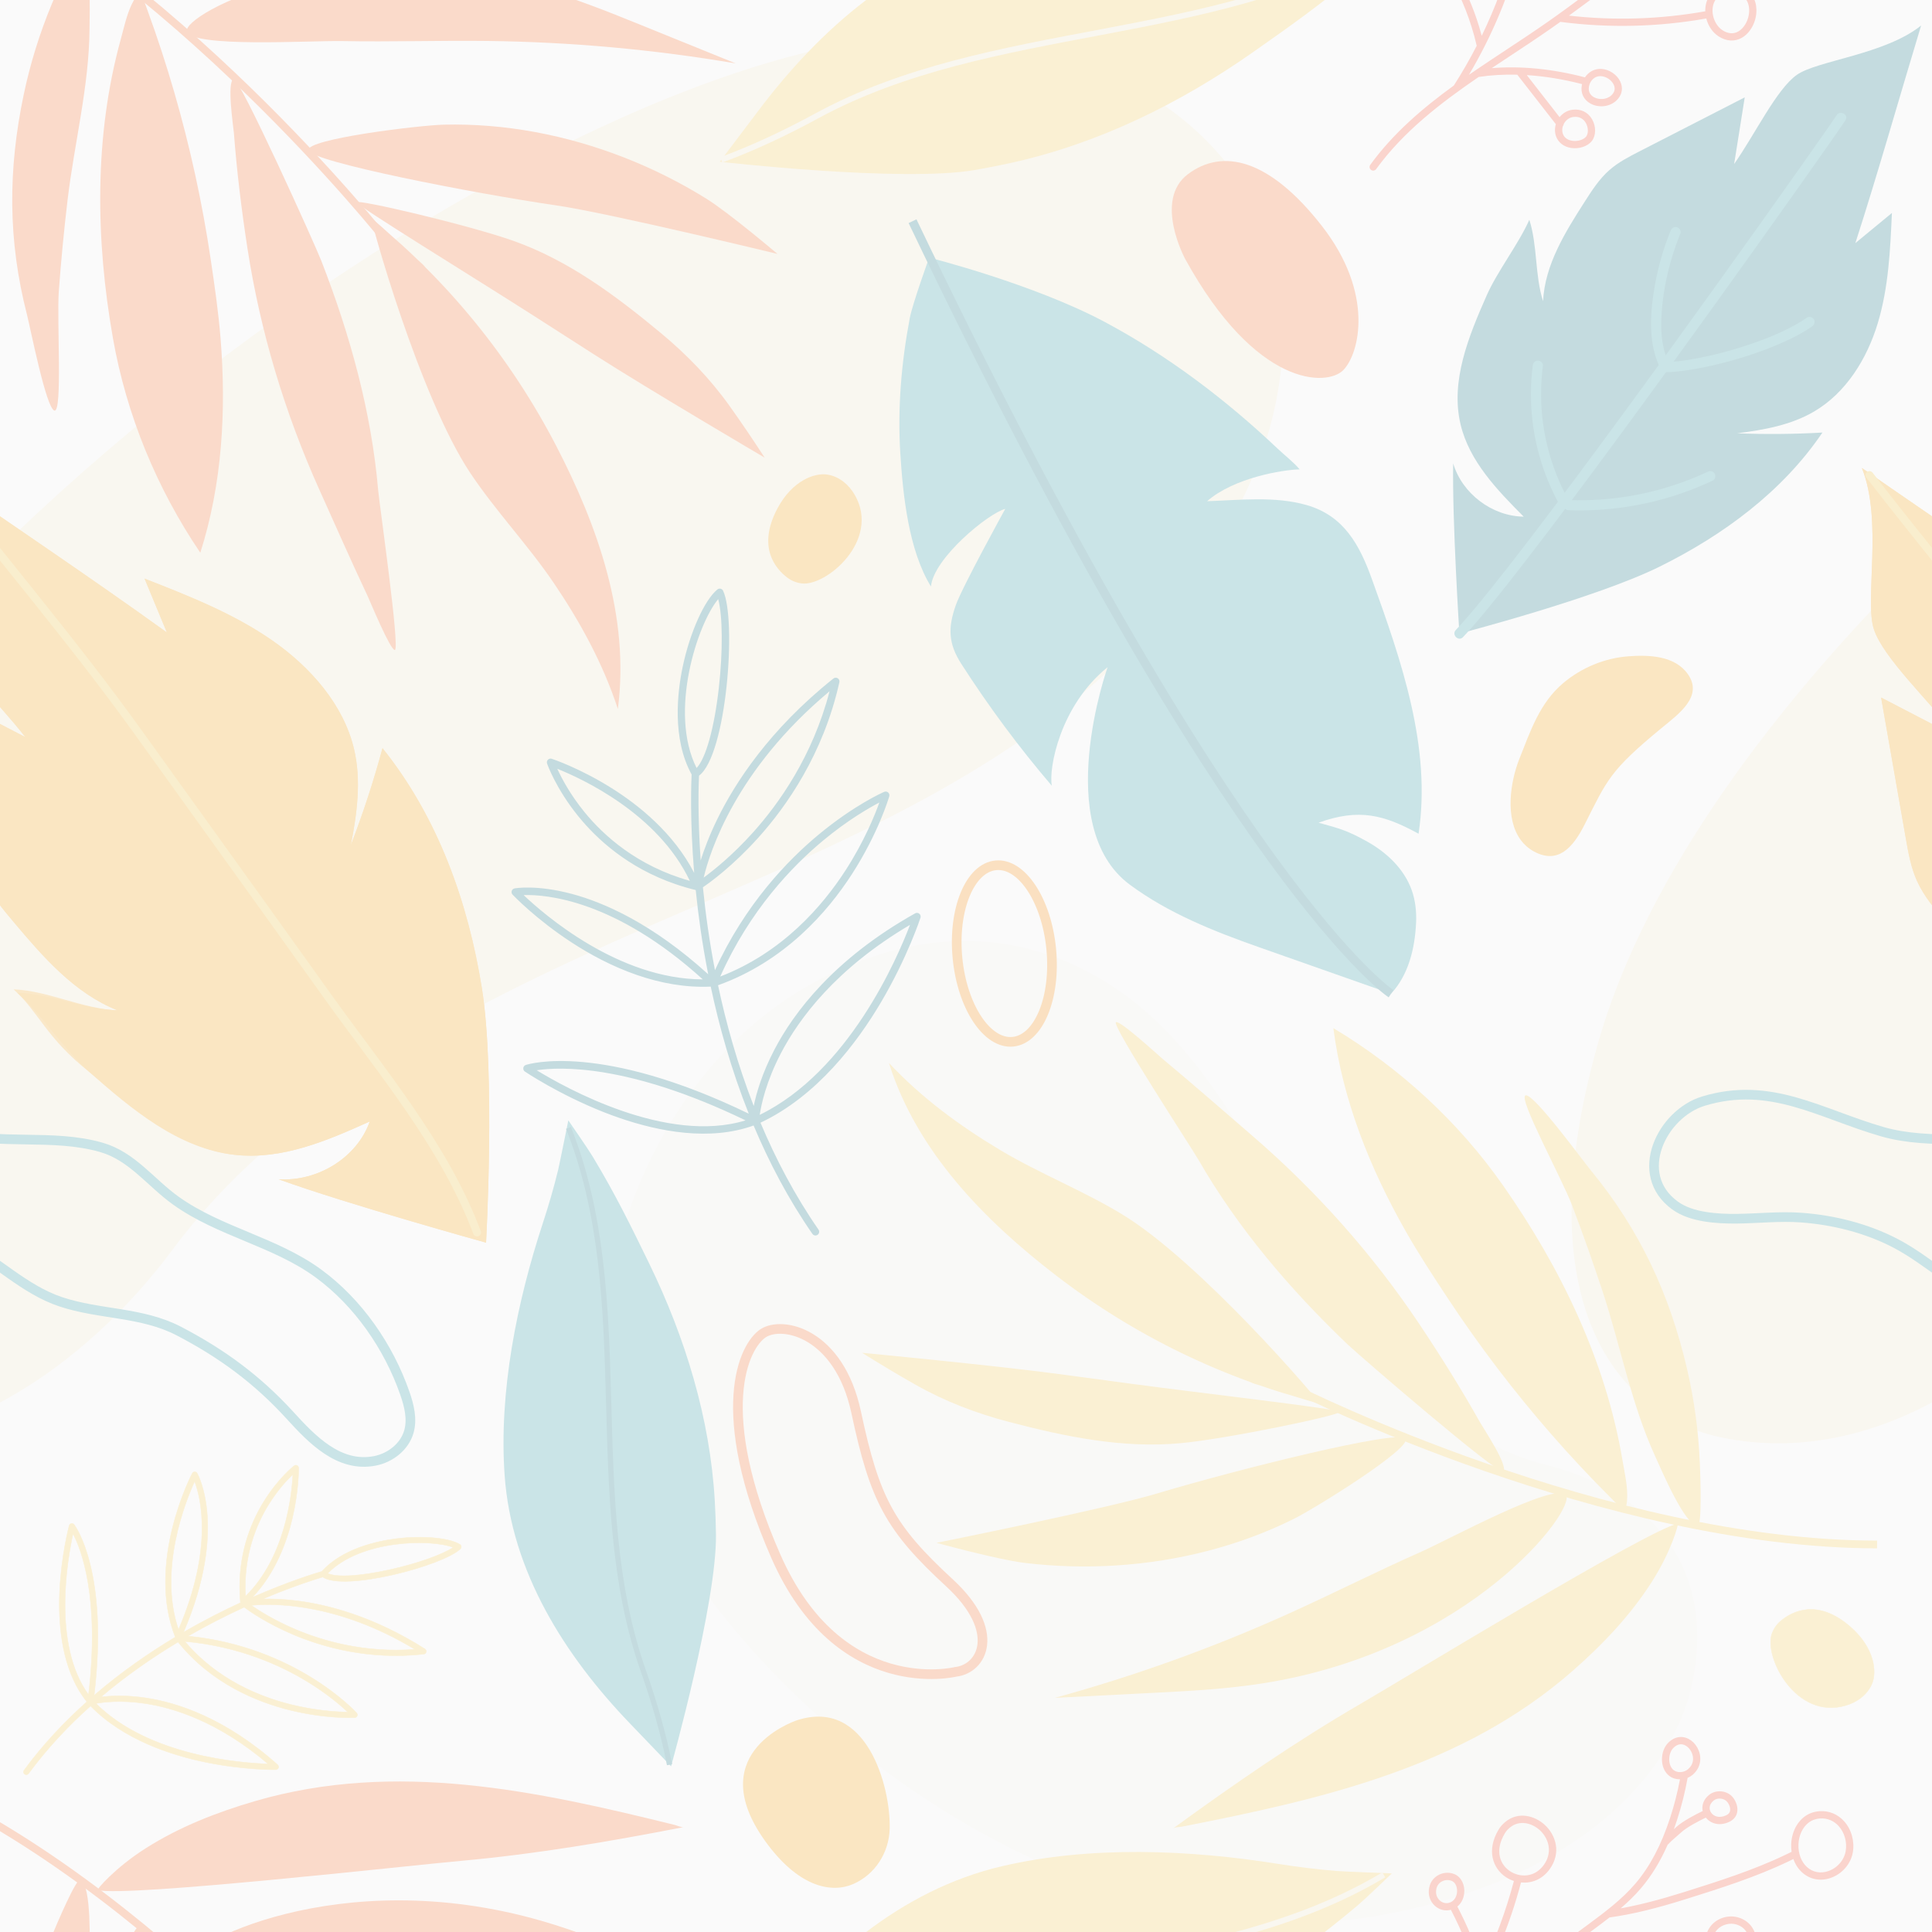 <svg width="5000" height="5000" viewBox="0 0 5000 5000" fill="none" xmlns="http://www.w3.org/2000/svg">
<rect x="0" y="0" width="5000" height="5000" fill="#333333" stroke="none"/>
<g clip-path="url(#clip0_46_437)">
<path d="M5000 0H0V5000H5000V0Z" fill="white"/>
<path d="M-539.98 3721.15C-812.93 3666.81 -1054.93 3376.99 -865.29 2703.19C-522.71 1486 1544.88 40.21 2461.5 92.69C2870.04 116.08 3286.6 349.82 3317.97 795.92C3352.92 1292.94 2974.24 1702.27 2583.94 1954.04C2272.39 2155.01 1923.1 2288.12 1584.45 2439.01C1170.69 2623.38 722.88 2862.49 447.68 3232.62C221.74 3536.51 -145.23 3799.73 -539.98 3721.15Z" fill="#FDF2D6"/>
<path d="M4380.96 4349.1C4337.77 4570.71 4111.49 4853.54 3587.93 4953.84C2642.15 5135.02 1524.3 4120.02 1568.2 3422.25C1587.76 3111.26 1771 2719.15 2118.16 2536.5C2504.94 2333.01 2822.12 2467.26 3016.68 2666.41C3171.99 2825.39 3274.37 3036.57 3390.63 3233.51C3532.67 3474.14 3717.19 3720.42 4004.22 3792.02C4239.88 3850.81 4443.42 4028.6 4380.96 4349.1Z" fill="#FDFAF3"/>
<path d="M3776.91 1639.68C3776.91 1639.68 3758.05 1346.25 3760.82 1199.31C3784.04 1277.51 3861.67 1336.13 3943.24 1337.08C3874.55 1268.03 3802.98 1193.98 3780.16 1099.29C3752.92 986.26 3800.9 870.17 3847.85 763.81C3874.87 702.59 3930.85 630.08 3957.87 568.87C3979.38 635.26 3971.93 712.94 3993.44 779.33C3998.11 685.23 4050.53 601.09 4101.35 521.75C4119.96 492.7 4138.91 463.25 4164.77 440.42C4187.96 419.95 4215.81 405.61 4243.34 391.49C4334.01 344.98 4424.69 298.48 4515.36 251.97C4506.23 309.44 4497.09 366.91 4487.96 424.38C4542.06 347.47 4597.63 230.71 4650.27 193.64C4702.91 156.57 4878.66 141.04 4971.84 65.99C4915.54 251.73 4861.26 444.46 4801.66 629.16C4833.19 603.16 4864.72 577.17 4896.26 551.17C4891.96 647.29 4887.46 744.58 4859.59 836.67C4831.72 928.76 4777.54 1016.6 4694.52 1065.22C4634.71 1100.25 4564.59 1112.66 4495.83 1121.34C4569.33 1124.29 4642.98 1123.65 4716.42 1119.44C4613.31 1271.92 4459.9 1384.95 4294.9 1466.55C4129.93 1548.15 3776.91 1639.68 3776.91 1639.68Z" fill="#288594"/>
<path d="M4753.29 298.05C4742.62 314.18 4731.41 329.96 4720.35 345.82C4698.39 377.29 4676.3 408.66 4654.17 440.01C4623.47 483.49 4592.68 526.9 4561.81 570.27C4524.77 622.31 4487.63 674.28 4450.4 726.19C4409.41 783.33 4368.3 840.39 4327.05 897.34C4284.34 956.32 4241.49 1015.19 4198.44 1073.92C4156.85 1130.66 4115.07 1187.28 4073.02 1243.68C4034.37 1295.52 3995.49 1347.19 3956.18 1398.53C3937.98 1422.3 3923.32 1441.31 3904.92 1464.86C3889.32 1484.82 3873.63 1504.71 3857.76 1524.46C3833.08 1555.19 3808.13 1585.78 3781.77 1615.09C3777.13 1620.25 3772.43 1625.37 3767.64 1630.41C3756.02 1642.64 3774.53 1661.21 3786.18 1648.95C3810.56 1623.29 3833.2 1595.95 3855.59 1568.56C3888.36 1528.48 3920.28 1487.7 3951.93 1446.73C3989.97 1397.49 4027.53 1347.89 4064.85 1298.11C4106.51 1242.55 4147.85 1186.76 4189 1130.82C4232.1 1072.25 4274.98 1013.51 4317.7 954.67C4359.72 896.8 4401.6 838.81 4443.35 780.74C4481.92 727.09 4520.39 673.36 4558.75 619.56C4591.38 573.79 4623.94 527.97 4656.41 482.08C4680.89 447.48 4705.32 412.85 4729.63 378.13C4743.63 358.15 4757.66 338.18 4771.38 318.02C4772.9 315.78 4774.42 313.54 4775.92 311.28C4785.26 297.17 4762.57 284.03 4753.29 298.05Z" fill="#40A8B3"/>
<path d="M4307.5 963.31C4329.55 963.2 4351.57 960.45 4373.33 957.07C4399.71 952.97 4425.86 947.42 4451.76 940.96C4508.11 926.91 4563.7 908.68 4616.7 884.85C4642.02 873.47 4666.93 860.65 4689.66 844.63C4695.44 840.56 4698.15 833.17 4694.36 826.69C4691.02 820.97 4682.24 817.89 4676.42 821.99C4656.76 835.84 4635.46 847.25 4613.73 857.48C4589 869.12 4565.05 878.53 4538.25 887.86C4485.87 906.1 4431.89 920.65 4377.2 930.01C4370.48 931.16 4363.74 932.22 4356.99 933.17C4356.22 933.28 4355.46 933.38 4354.69 933.49C4355.92 933.32 4356.1 933.31 4354.76 933.48C4353.08 933.69 4351.4 933.91 4349.72 934.12C4346.64 934.49 4343.56 934.84 4340.47 935.16C4329.51 936.28 4318.51 937.04 4307.49 937.1C4290.64 937.17 4290.6 963.39 4307.5 963.31Z" fill="#40A8B3"/>
<path d="M4059.6 1320.38C4159.16 1323.89 4259.58 1308.77 4353.65 1275.95C4380.56 1266.56 4406.96 1255.72 4432.76 1243.62C4439.17 1240.61 4440.81 1231.4 4437.46 1225.68C4433.62 1219.11 4425.96 1217.96 4419.52 1220.98C4332.5 1261.81 4237.54 1286.33 4141.64 1292.85C4114.33 1294.71 4086.94 1295.12 4059.59 1294.16C4052.51 1293.91 4046.48 1300.36 4046.48 1307.27C4046.49 1314.58 4052.5 1320.13 4059.6 1320.38Z" fill="#40A8B3"/>
<path d="M4323.6 597.15C4306.05 640.14 4292.83 684.85 4284.31 730.5C4275.92 775.44 4270.25 822.3 4274.18 868.02C4276.44 894.31 4282.15 919.59 4292.51 943.88C4295.29 950.39 4304.88 951.84 4310.45 948.58C4317.19 944.64 4317.94 937.18 4315.15 930.64C4298.61 891.85 4297.47 848.16 4300.53 806.73C4303.78 762.69 4311.85 718.99 4323.89 676.51C4330.86 651.93 4339.23 627.76 4348.89 604.11C4351.57 597.55 4345.98 589.7 4339.73 587.98C4332.22 585.93 4326.29 590.57 4323.6 597.15Z" fill="#40A8B3"/>
<path d="M3966.78 946.39C3954.55 1040.77 3966.13 1138.39 3999.66 1227.44C4009.32 1253.11 4020.71 1278.14 4033.82 1302.23C4041.89 1317.06 4064.53 1303.84 4056.46 1289C4012.54 1208.28 3989.12 1116.92 3988.26 1025.07C3988.01 998.77 3989.63 972.48 3993.01 946.39C3993.92 939.36 3986.33 933.28 3979.9 933.28C3972.05 933.29 3967.7 939.34 3966.78 946.39Z" fill="#40A8B3"/>
<path d="M3561.42 437.66C3631.58 341.13 3727.45 267.04 3826.79 199.17C3858.56 194.34 3892.09 192.41 3926.78 193.29C3926.92 193.51 3927.05 193.73 3927.21 193.94L4026.55 321.38C4023.34 331.8 4023.45 342.79 4027.08 352.87C4032.87 368.96 4046.97 379.89 4065.75 382.84C4086.8 386.15 4109.06 378.69 4119.86 364.7C4130.71 350.65 4130.89 327.12 4120.3 308.73C4109.61 290.17 4090.98 281.18 4069.18 284.07C4056.26 285.79 4044.55 292.65 4036.16 303.2L3951.32 194.35C3997.67 197.26 4045.8 205.06 4094.39 217.68C4094.19 218.55 4093.95 219.4 4093.79 220.3C4090 240.57 4098.46 258.46 4116.42 268.17C4138.1 279.88 4166.29 276.43 4183.45 259.96C4195.86 248.06 4200.25 233.08 4195.82 217.8C4190.46 199.32 4172.44 183.51 4152.01 179.36C4133.71 175.65 4116.47 181.82 4104.7 196.28C4103.65 197.57 4102.7 198.92 4101.78 200.3C4101.5 200.2 4101.24 200.07 4100.95 199.99C4017.57 178.13 3935.32 170.14 3860.55 176.36C3876.68 165.58 3892.84 154.92 3908.93 144.3C3943.64 121.4 3979.53 97.72 4013.99 73.66C4022.04 68.04 4030.08 62.33 4038.11 56.59C4163.93 72.95 4290.94 69.98 4415.83 47.82C4420.78 67.32 4432.29 84.21 4447.84 94.17C4467.98 107.07 4489.29 108.36 4507.85 97.79C4531.06 84.58 4546.57 54.29 4545.56 24.13C4544.69 -1.82 4531.57 -22.81 4509.57 -33.45C4506.75 -34.81 4503.76 -36.02 4500.68 -37.02C4475.99 -45.11 4447.59 -37.69 4430.01 -18.57C4427.3 -15.62 4424.9 -12.4 4422.82 -8.96C4416.21 1.99 4412.91 15.23 4413.26 29.21C4296.63 49.98 4178.12 53.76 4060.5 40.42C4080.39 25.96 4100.12 11.38 4119.46 -2.94C4134.74 -14.26 4150.2 -25.72 4165.41 -37.64C4221.98 -45.39 4285.05 -60.55 4363.61 -85.28C4452.45 -113.25 4544.31 -142.18 4630.04 -183.4C4634.46 -185.52 4637.77 -187.14 4641.24 -188.85C4646.01 -175.33 4653.66 -163.42 4663.83 -154.22C4684.03 -135.93 4710.92 -130.7 4737.6 -139.88C4767.3 -150.09 4789.86 -176.04 4795.08 -205.99C4800.09 -234.73 4791.43 -265.64 4772.49 -286.66C4755.89 -305.08 4733.27 -314.29 4708.78 -312.6C4693.78 -311.57 4680.35 -306.54 4668.86 -297.65C4661.31 -291.81 4654.83 -284.35 4649.64 -275.76C4641.29 -261.92 4636.29 -245.13 4635.6 -227.4C4635.34 -220.6 4635.72 -213.96 4636.65 -207.52C4631.69 -205.06 4627.78 -203.14 4621.9 -200.32C4537.37 -159.69 4446.16 -130.97 4357.96 -103.19C4294.7 -83.27 4241.73 -69.66 4194.21 -61.19C4212.93 -77.27 4230.8 -94.45 4246.95 -113.4C4273.75 -144.87 4296.55 -182.01 4315.91 -225.91C4316.44 -226.29 4316.94 -226.72 4317.4 -227.22C4323.7 -234.13 4331.92 -241.24 4339.87 -248.12C4343.9 -251.61 4347.7 -254.9 4351.31 -258.2C4366.47 -272.06 4399.77 -288.92 4414.58 -296.08C4426.11 -281.59 4448.86 -272.58 4475.35 -285.11C4488.87 -291.44 4493.76 -301.4 4495.48 -308.64C4498.99 -323.41 4492.39 -338.65 4485.04 -347.99C4478.13 -356.77 4467.32 -362.56 4455.38 -363.86C4443.44 -365.16 4431.64 -361.84 4423 -354.75C4418.06 -350.7 4414.31 -346.33 4411.59 -341.81C4405.85 -332.3 4404.69 -322.16 4406.58 -313.06C4391.05 -305.57 4355.79 -287.71 4338.64 -272.04C4336.54 -270.12 4334.29 -268.14 4331.98 -266.12C4334.73 -273.7 4337.42 -281.43 4340.01 -289.37C4351.68 -325.13 4360.93 -362.01 4367.56 -399.07C4372.41 -401.07 4376.99 -403.79 4381.04 -407.29C4399.17 -422.91 4405.06 -446.61 4396.41 -469.14C4388.08 -490.83 4369.13 -505.11 4349.26 -504.67C4337.47 -504.41 4326.19 -498.97 4316.61 -488.95C4314.17 -486.4 4311.99 -483.5 4310.08 -480.34C4303.55 -469.51 4300.27 -455.59 4301.31 -441.84C4302.52 -425.85 4309.2 -412.4 4320.11 -403.98C4327.87 -397.99 4337.72 -395.1 4347.78 -395.13C4341.41 -361.36 4332.82 -327.81 4322.18 -295.2C4299.19 -224.78 4269.91 -169.29 4232.65 -125.56C4197.08 -83.8 4151.93 -50.36 4108.24 -18.01C4074.04 7.32 4038.67 33.52 4003.23 58.25C3968.97 82.16 3933.18 105.78 3898.57 128.61C3871.8 146.27 3844.84 164.07 3818.11 182.3C3818 182.37 3817.9 182.44 3817.8 182.51C3812.38 186.21 3806.97 189.92 3801.58 193.65C3861.22 93.11 3906.47 -14.93 3936.35 -128.19C3962.42 -125.66 3990.49 -135.04 4010.12 -162.01C4041.29 -204.83 4026.52 -250.64 3998.04 -277.03C3972.33 -300.86 3929.1 -313.26 3894.95 -284.19C3888.05 -278.31 3883.02 -272.62 3879.14 -266.27C3878.98 -266.01 3878.82 -265.75 3878.67 -265.49C3845.67 -210.82 3864.07 -164.16 3897.08 -142.1C3903.42 -137.86 3910.48 -134.47 3917.96 -132.04C3897.42 -54.4 3869.56 20.76 3834.67 92.65C3818.85 32.81 3797.79 -14.99 3771.64 -65.94C3781.02 -73.51 3787.32 -84.91 3789.16 -98.77C3792.11 -120.88 3782.23 -141.63 3765.16 -149.24C3752.77 -154.76 3738.38 -154.65 3725.68 -148.92C3716.74 -144.89 3709.55 -138.55 3704.75 -130.59C3702.89 -127.51 3701.38 -124.18 3700.27 -120.65C3694.7 -102.92 3698 -85.2 3709.32 -72.03C3719.73 -59.93 3734.92 -54.1 3749.94 -56.44C3751.63 -56.7 3753.26 -57.08 3754.87 -57.5C3783.48 -1.76 3805.87 50.03 3821.75 118.48C3803.67 153.62 3783.9 187.95 3762.46 221.36C3681.38 280.17 3605.21 345.4 3546.22 426.58C3546.06 426.8 3545.91 427.03 3545.77 427.26C3543.28 431.39 3544.32 436.8 3548.29 439.69C3552.51 442.78 3558.38 441.85 3561.42 437.66ZM4071.66 302.68C4090.66 300.16 4100.11 311.26 4104.05 318.1C4110.36 329.06 4111.13 343.32 4106.1 351.66C4105.77 352.21 4105.41 352.74 4105.02 353.24C4098.43 361.78 4082.8 366.54 4068.67 364.32C4061.73 363.23 4049.39 359.46 4044.74 346.53C4042.46 340.2 4042.5 333.23 4044.64 326.53C4046.03 324.96 4046.8 323.01 4046.94 321C4047.33 320.24 4047.71 319.47 4048.16 318.73C4053.6 309.79 4062.16 303.94 4071.66 302.68ZM4148.28 197.76C4161.95 200.53 4174.36 211.16 4177.81 223.04C4180.27 231.53 4177.8 239.4 4170.47 246.44C4157.64 258.75 4137.64 258.33 4125.34 251.68C4119.13 248.32 4109.16 240.23 4112.24 223.77C4113.37 217.75 4115.73 212.5 4119.27 208.14C4128.64 196.59 4140.22 196.12 4148.28 197.76ZM4443.83 -5.85C4456.32 -19.44 4477.3 -24.92 4494.85 -19.17C4497.13 -18.42 4499.34 -17.54 4501.41 -16.53C4522.66 -6.26 4526.45 13.76 4526.82 24.78C4527.27 38.22 4523.44 51.92 4516.79 62.94C4512 70.87 4505.75 77.42 4498.58 81.5C4486.2 88.55 4472.16 87.47 4457.97 78.38C4444.58 69.81 4434.82 53.29 4432.48 35.27C4430.41 19.25 4434.54 4.26 4443.83 -5.85ZM4654.36 -226.63C4655.26 -249.9 4664.98 -270.89 4680.35 -282.77C4688.84 -289.34 4698.85 -293.07 4710.08 -293.84C4728.69 -295.12 4745.91 -288.09 4758.56 -274.05C4773.73 -257.22 4780.65 -232.35 4776.61 -209.16C4775.26 -201.42 4772.41 -194.02 4768.35 -187.29C4760.18 -173.75 4747.1 -162.93 4731.51 -157.57C4711.49 -150.68 4691.41 -154.51 4676.43 -168.08C4661.71 -181.42 4653.46 -203.31 4654.36 -226.63ZM4434.94 -340.22C4439.71 -344.13 4446.43 -345.94 4453.39 -345.18C4460.35 -344.42 4466.52 -341.21 4470.33 -336.36C4476.16 -328.95 4478.88 -319.76 4477.26 -312.95C4476.91 -311.48 4476.36 -310.13 4475.61 -308.88C4473.92 -306.09 4471.21 -303.84 4467.41 -302.06C4467.4 -302.05 4467.38 -302.05 4467.37 -302.04C4448.94 -293.32 4434.25 -299.59 4427.87 -309.66C4422.89 -317.54 4422.12 -329.7 4434.94 -340.22ZM4331.61 -418.8C4324.97 -423.93 4320.86 -432.6 4320.06 -443.22C4319.12 -455.66 4323.11 -468.51 4330.22 -475.96C4336.36 -482.39 4342.92 -485.73 4349.71 -485.88C4361.5 -486.14 4373.52 -476.48 4378.93 -462.38C4381.16 -456.57 4384.56 -443.55 4376.9 -430.86C4374.98 -427.67 4372.35 -424.5 4368.84 -421.47C4358.24 -412.34 4341.54 -411.14 4331.61 -418.8ZM3907.52 -157.64C3883.8 -173.49 3866.32 -208.64 3894.74 -255.73C3894.88 -255.96 3895.02 -256.19 3895.16 -256.43C3897.98 -261.04 3901.78 -265.31 3907.13 -269.86C3932.56 -291.51 3965.49 -281.6 3985.31 -263.23C4006.42 -243.66 4018.01 -210.59 3998.8 -178.78C3997.64 -176.85 3996.36 -174.93 3994.97 -173.02C3971.25 -140.41 3933.02 -140.6 3907.52 -157.64ZM3723.57 -84.21C3716.57 -92.35 3714.61 -103.56 3718.19 -114.97C3720.53 -122.43 3725.94 -128.4 3733.41 -131.76C3741.24 -135.29 3750.04 -135.39 3757.55 -132.05C3768.68 -127.09 3772.11 -112.58 3770.6 -101.19C3769.88 -95.78 3766.05 -77.88 3747.09 -74.93C3738.63 -73.61 3729.62 -77.17 3723.57 -84.21Z" fill="#FE674C"/>
<path d="M3561.42 5437.66C3631.58 5341.13 3727.45 5267.04 3826.79 5199.17C3858.56 5194.34 3892.09 5192.41 3926.78 5193.29C3926.92 5193.51 3927.05 5193.73 3927.21 5193.94L4026.55 5321.38C4023.34 5331.8 4023.45 5342.79 4027.08 5352.87C4032.87 5368.96 4046.97 5379.89 4065.75 5382.84C4086.8 5386.15 4109.06 5378.69 4119.86 5364.7C4130.71 5350.65 4130.89 5327.12 4120.3 5308.73C4109.61 5290.17 4090.98 5281.18 4069.18 5284.07C4056.26 5285.79 4044.55 5292.65 4036.16 5303.2L3951.32 5194.35C3997.67 5197.26 4045.8 5205.06 4094.39 5217.68C4094.19 5218.55 4093.95 5219.4 4093.79 5220.3C4090 5240.57 4098.46 5258.46 4116.42 5268.17C4138.1 5279.88 4166.29 5276.43 4183.45 5259.96C4195.86 5248.06 4200.25 5233.08 4195.82 5217.8C4190.46 5199.32 4172.44 5183.51 4152.01 5179.36C4133.71 5175.65 4116.47 5181.82 4104.7 5196.28C4103.65 5197.57 4102.7 5198.92 4101.78 5200.3C4101.5 5200.2 4101.24 5200.07 4100.95 5199.99C4017.57 5178.13 3935.32 5170.14 3860.55 5176.36C3876.68 5165.58 3892.84 5154.92 3908.93 5144.3C3943.64 5121.4 3979.53 5097.72 4013.99 5073.66C4022.04 5068.04 4030.08 5062.33 4038.11 5056.59C4163.93 5072.95 4290.94 5069.98 4415.83 5047.82C4420.78 5067.32 4432.29 5084.21 4447.84 5094.17C4467.98 5107.07 4489.29 5108.36 4507.85 5097.79C4531.06 5084.58 4546.57 5054.29 4545.56 5024.13C4544.69 4998.18 4531.57 4977.19 4509.57 4966.55C4506.75 4965.19 4503.76 4963.98 4500.68 4962.98C4475.99 4954.89 4447.59 4962.31 4430.01 4981.43C4427.3 4984.38 4424.9 4987.6 4422.82 4991.04C4416.21 5001.99 4412.91 5015.23 4413.26 5029.21C4296.63 5049.98 4178.12 5053.76 4060.5 5040.42C4080.39 5025.96 4100.12 5011.38 4119.46 4997.06C4134.74 4985.74 4150.2 4974.28 4165.41 4962.36C4221.98 4954.61 4285.05 4939.45 4363.61 4914.72C4452.45 4886.75 4544.31 4857.82 4630.04 4816.6C4634.46 4814.48 4637.77 4812.86 4641.24 4811.15C4646.01 4824.67 4653.66 4836.58 4663.83 4845.78C4684.03 4864.07 4710.92 4869.3 4737.6 4860.12C4767.3 4849.91 4789.86 4823.96 4795.08 4794.01C4800.09 4765.27 4791.43 4734.36 4772.49 4713.34C4755.89 4694.92 4733.27 4685.71 4708.78 4687.4C4693.78 4688.43 4680.35 4693.46 4668.86 4702.35C4661.31 4708.19 4654.83 4715.65 4649.64 4724.24C4641.29 4738.08 4636.29 4754.87 4635.6 4772.6C4635.34 4779.4 4635.72 4786.04 4636.65 4792.48C4631.69 4794.94 4627.78 4796.86 4621.9 4799.68C4537.37 4840.31 4446.16 4869.03 4357.96 4896.81C4294.7 4916.73 4241.73 4930.34 4194.21 4938.81C4212.93 4922.73 4230.8 4905.55 4246.95 4886.6C4273.75 4855.13 4296.55 4817.99 4315.91 4774.09C4316.44 4773.71 4316.94 4773.28 4317.4 4772.78C4323.7 4765.87 4331.92 4758.76 4339.87 4751.88C4343.9 4748.39 4347.7 4745.1 4351.31 4741.8C4366.47 4727.94 4399.77 4711.08 4414.58 4703.92C4426.11 4718.41 4448.86 4727.42 4475.35 4714.89C4488.87 4708.56 4493.76 4698.6 4495.48 4691.36C4498.99 4676.59 4492.39 4661.35 4485.04 4652.01C4478.13 4643.23 4467.32 4637.44 4455.38 4636.14C4443.44 4634.84 4431.64 4638.16 4423 4645.25C4418.06 4649.3 4414.31 4653.67 4411.59 4658.19C4405.85 4667.7 4404.69 4677.84 4406.58 4686.94C4391.05 4694.43 4355.79 4712.29 4338.64 4727.96C4336.54 4729.88 4334.29 4731.86 4331.98 4733.88C4334.73 4726.3 4337.42 4718.57 4340.01 4710.63C4351.68 4674.87 4360.93 4637.99 4367.56 4600.93C4372.41 4598.93 4376.99 4596.21 4381.04 4592.71C4399.17 4577.09 4405.06 4553.39 4396.41 4530.86C4388.08 4509.17 4369.13 4494.89 4349.26 4495.33C4337.47 4495.59 4326.19 4501.03 4316.61 4511.05C4314.17 4513.6 4311.99 4516.5 4310.08 4519.66C4303.55 4530.49 4300.27 4544.41 4301.31 4558.16C4302.52 4574.15 4309.2 4587.6 4320.11 4596.02C4327.87 4602.01 4337.72 4604.9 4347.78 4604.87C4341.41 4638.64 4332.82 4672.19 4322.18 4704.8C4299.19 4775.22 4269.91 4830.71 4232.65 4874.44C4197.08 4916.2 4151.93 4949.64 4108.24 4981.99C4074.04 5007.32 4038.67 5033.52 4003.23 5058.25C3968.97 5082.16 3933.18 5105.78 3898.57 5128.61C3871.8 5146.27 3844.84 5164.07 3818.11 5182.3C3818 5182.37 3817.9 5182.44 3817.8 5182.51C3812.38 5186.21 3806.97 5189.92 3801.58 5193.65C3861.22 5093.11 3906.47 4985.07 3936.35 4871.81C3962.42 4874.34 3990.49 4864.96 4010.12 4837.99C4041.29 4795.17 4026.52 4749.36 3998.04 4722.97C3972.33 4699.14 3929.1 4686.74 3894.95 4715.81C3888.05 4721.69 3883.02 4727.38 3879.14 4733.73C3878.98 4733.99 3878.82 4734.25 3878.67 4734.51C3845.67 4789.18 3864.07 4835.84 3897.08 4857.9C3903.42 4862.14 3910.48 4865.53 3917.96 4867.96C3897.42 4945.61 3869.56 5020.76 3834.67 5092.65C3818.85 5032.81 3797.79 4985.01 3771.64 4934.06C3781.02 4926.49 3787.32 4915.09 3789.16 4901.23C3792.11 4879.12 3782.23 4858.37 3765.16 4850.76C3752.77 4845.24 3738.38 4845.35 3725.68 4851.08C3716.74 4855.11 3709.55 4861.45 3704.75 4869.41C3702.89 4872.49 3701.38 4875.82 3700.27 4879.35C3694.7 4897.08 3698 4914.8 3709.32 4927.97C3719.73 4940.07 3734.92 4945.9 3749.94 4943.56C3751.63 4943.3 3753.26 4942.92 3754.87 4942.5C3783.48 4998.24 3805.87 5050.03 3821.75 5118.48C3803.67 5153.62 3783.9 5187.95 3762.46 5221.36C3681.38 5280.17 3605.21 5345.4 3546.22 5426.58C3546.06 5426.8 3545.91 5427.03 3545.77 5427.26C3543.28 5431.39 3544.32 5436.8 3548.29 5439.69C3552.51 5442.78 3558.38 5441.85 3561.42 5437.66ZM4071.66 5302.68C4090.66 5300.16 4100.11 5311.26 4104.05 5318.1C4110.36 5329.06 4111.13 5343.32 4106.1 5351.66C4105.77 5352.21 4105.41 5352.74 4105.02 5353.24C4098.43 5361.78 4082.8 5366.54 4068.67 5364.32C4061.73 5363.23 4049.39 5359.46 4044.74 5346.53C4042.46 5340.2 4042.5 5333.23 4044.64 5326.53C4046.03 5324.96 4046.8 5323.01 4046.94 5321C4047.33 5320.24 4047.71 5319.47 4048.16 5318.73C4053.6 5309.79 4062.16 5303.94 4071.66 5302.68ZM4148.28 5197.76C4161.95 5200.53 4174.36 5211.17 4177.81 5223.04C4180.27 5231.53 4177.8 5239.4 4170.47 5246.44C4157.64 5258.75 4137.64 5258.33 4125.34 5251.68C4119.13 5248.32 4109.16 5240.23 4112.24 5223.77C4113.37 5217.75 4115.73 5212.5 4119.27 5208.14C4128.64 5196.59 4140.22 5196.12 4148.28 5197.76ZM4443.83 4994.15C4456.32 4980.56 4477.3 4975.08 4494.85 4980.83C4497.13 4981.58 4499.34 4982.46 4501.41 4983.47C4522.66 4993.74 4526.45 5013.76 4526.82 5024.78C4527.27 5038.22 4523.44 5051.92 4516.79 5062.94C4512 5070.87 4505.75 5077.42 4498.58 5081.5C4486.2 5088.55 4472.16 5087.47 4457.97 5078.38C4444.58 5069.81 4434.82 5053.29 4432.48 5035.27C4430.41 5019.25 4434.54 5004.26 4443.83 4994.15ZM4654.36 4773.37C4655.26 4750.1 4664.98 4729.11 4680.35 4717.23C4688.84 4710.66 4698.85 4706.94 4710.08 4706.16C4728.69 4704.88 4745.91 4711.91 4758.56 4725.95C4773.73 4742.78 4780.65 4767.65 4776.61 4790.84C4775.26 4798.58 4772.41 4805.98 4768.35 4812.71C4760.18 4826.25 4747.1 4837.07 4731.51 4842.43C4711.49 4849.32 4691.41 4845.49 4676.43 4831.92C4661.71 4818.58 4653.46 4796.69 4654.36 4773.37ZM4434.94 4659.78C4439.71 4655.87 4446.43 4654.06 4453.39 4654.82C4460.35 4655.58 4466.52 4658.79 4470.33 4663.64C4476.16 4671.05 4478.88 4680.24 4477.26 4687.05C4476.91 4688.52 4476.36 4689.87 4475.61 4691.12C4473.92 4693.91 4471.21 4696.16 4467.41 4697.94C4467.4 4697.95 4467.38 4697.95 4467.37 4697.96C4448.94 4706.68 4434.25 4700.41 4427.87 4690.33C4422.89 4682.46 4422.12 4670.3 4434.94 4659.78ZM4331.61 4581.2C4324.97 4576.07 4320.86 4567.4 4320.06 4556.78C4319.12 4544.34 4323.11 4531.49 4330.22 4524.04C4336.36 4517.61 4342.92 4514.27 4349.71 4514.12C4361.5 4513.86 4373.52 4523.52 4378.93 4537.62C4381.16 4543.43 4384.56 4556.45 4376.9 4569.14C4374.98 4572.33 4372.35 4575.5 4368.84 4578.53C4358.24 4587.66 4341.54 4588.86 4331.61 4581.2ZM3907.52 4842.36C3883.8 4826.51 3866.32 4791.36 3894.74 4744.27C3894.88 4744.04 3895.02 4743.81 3895.16 4743.57C3897.98 4738.96 3901.78 4734.69 3907.13 4730.14C3932.56 4708.49 3965.49 4718.4 3985.31 4736.77C4006.42 4756.34 4018.01 4789.41 3998.8 4821.22C3997.64 4823.15 3996.36 4825.07 3994.97 4826.98C3971.25 4859.59 3933.02 4859.4 3907.52 4842.36ZM3723.57 4915.79C3716.57 4907.65 3714.61 4896.44 3718.19 4885.03C3720.53 4877.57 3725.94 4871.6 3733.41 4868.24C3741.24 4864.71 3750.04 4864.61 3757.55 4867.95C3768.68 4872.91 3772.11 4887.42 3770.6 4898.81C3769.88 4904.22 3766.05 4922.12 3747.09 4925.07C3738.63 4926.39 3729.62 4922.83 3723.57 4915.79Z" fill="#FE674C"/>
<path d="M3935.93 2174.24C3894.14 2118.11 3908.56 2023.09 3932.11 1963.95C3960.62 1892.36 3984.66 1819.29 4045.36 1768.03C4092.7 1728.06 4152.77 1703.02 4214.64 1698.48C4267.68 1694.59 4334.46 1696.7 4368.19 1744.73C4408.69 1802.4 4344.39 1847.68 4299.21 1884.91C4165.68 1994.98 4159.43 2018.1 4100.7 2134.45C4070.8 2193.69 4031.91 2237.51 3969.73 2203.55C3955.75 2195.91 3944.62 2185.91 3935.93 2174.24Z" fill="#FFAE1F"/>
<path d="M2118.36 3182.38C2056.77 3093.4 2007.54 2999.3 1968.15 2905.55C2114.36 2836.63 2218.35 2698.44 2280.26 2593.46C2348.56 2477.65 2381.86 2376.12 2382.19 2375.1C2383.41 2371.33 2382.2 2367.2 2379.14 2364.68C2376.07 2362.17 2371.78 2361.79 2368.33 2363.73C2157.49 2482.01 2053.7 2621.26 2003.76 2717.24C1971.97 2778.33 1957.36 2829.55 1950.65 2862.24C1908.36 2753.62 1878.84 2646.64 1858.28 2549.83C2030.91 2487.83 2141.66 2359.99 2204.45 2262.79C2273.51 2155.86 2300.29 2064.62 2301.4 2060.79C2302.43 2057.21 2301.31 2053.36 2298.52 2050.9C2295.73 2048.44 2291.76 2047.81 2288.34 2049.28C2285.27 2050.6 2212.12 2082.58 2119.44 2159.24C2038.62 2226.09 1928.38 2340.28 1850.34 2510.75C1842.95 2472.63 1836.93 2436.36 1832.06 2402.56C1826.7 2365.37 1822.48 2329.77 1819.16 2296.2C1838.9 2282.8 1896.87 2240.76 1962.24 2168.18C2035.13 2087.24 2130.75 1951.69 2172.3 1765.55C2173.19 1761.57 2171.47 1757.45 2168.01 1755.29C2164.56 1753.13 2160.1 1753.38 2156.91 1755.93C1990.65 1888.62 1901.84 2026.82 1856.61 2119.38C1835.93 2161.7 1822.27 2198.29 1813.32 2226.74C1805.14 2109.4 1808.08 2027.46 1809.03 2007.46C1880.63 1954.2 1906.82 1603.92 1871.36 1528.87C1870.1 1526.2 1867.67 1524.24 1864.79 1523.6C1861.9 1522.94 1858.88 1523.65 1856.58 1525.52C1823.22 1552.67 1785.46 1636.83 1766.8 1725.65C1753.29 1789.93 1738.53 1911.08 1789.91 2004.31C1789.02 2021.67 1784.95 2119.25 1796.47 2258.96C1743.22 2155.8 1652.79 2083.55 1583.18 2039.84C1500.66 1988.01 1430.85 1964.67 1427.93 1963.71C1424.46 1962.56 1420.63 1963.49 1418.06 1966.09C1415.49 1968.69 1414.62 1972.53 1415.81 1975.99C1416.71 1978.61 1438.6 2040.94 1496.93 2112.83C1544.38 2171.3 1624.84 2245.77 1748.1 2288.14C1764.58 2293.8 1781.83 2298.89 1799.86 2303.29C1800.08 2303.34 1800.3 2303.32 1800.52 2303.36C1803.76 2335.51 1807.83 2369.46 1812.93 2404.83C1818.16 2441.11 1824.71 2480.24 1832.82 2521.41C1687.23 2389.06 1561.69 2335.34 1480.87 2313.65C1389.09 2289.02 1334.03 2298.75 1331.73 2299.18C1328.26 2299.82 1325.43 2302.31 1324.34 2305.66C1323.25 2309.01 1324.07 2312.69 1326.5 2315.25C1328.94 2317.83 1387.36 2379.22 1480.4 2439.74C1525.6 2469.14 1583.63 2501.04 1649.34 2523.63C1707.81 2543.72 1772.38 2556.39 1839.35 2553.37C1860.92 2655.04 1892.24 2767.85 1937.75 2882.14C1553.79 2696.57 1368.66 2753.53 1360.84 2756.09C1357.35 2757.23 1354.81 2760.26 1354.3 2763.9C1353.79 2767.54 1355.39 2771.15 1358.43 2773.21C1359.3 2773.8 1446.43 2832.45 1562.79 2878.34C1575.74 2883.45 1589.37 2888.52 1603.58 2893.4C1705.67 2928.48 1836.92 2953.77 1950.29 2912.79C1990.17 3007.75 2040.05 3103.11 2102.5 3193.33C2103.71 3195.08 2105.4 3196.31 2107.28 3196.95C2110.08 3197.91 2113.28 3197.58 2115.89 3195.76C2120.29 3192.74 2121.38 3186.75 2118.36 3182.38ZM2020.84 2726.13C2067.75 2635.96 2163.56 2506.56 2355.07 2393.57C2322.18 2480.07 2196.67 2772.51 1966.18 2885.21C1970.26 2857.94 1982.87 2799.09 2020.84 2726.13ZM2131.15 2174.55C2193.52 2122.88 2247.75 2091.52 2275.75 2076.89C2263.84 2110.08 2236.39 2177.88 2188.29 2252.34C2128.62 2344.73 2024.65 2465.51 1863.99 2527.24C1940.57 2355.64 2050.75 2241.15 2131.15 2174.55ZM2146.86 1789C2103.41 1956.62 2015.93 2079.71 1948.41 2154.79C1895.65 2213.45 1846.95 2252.3 1821.13 2271.19C1837.45 2202.66 1905.02 1991.09 2146.86 1789ZM1858.7 1550.58C1870.19 1593.2 1871.1 1684.88 1860.28 1780.68C1848.55 1884.47 1826.55 1962.72 1802.78 1987.57C1729.74 1842.65 1805.69 1613.47 1858.7 1550.58ZM1512.39 2101.33C1475.29 2055.74 1453.18 2013.46 1442.33 1989.68C1506.19 2015.21 1702.55 2105.61 1785.22 2279.57C1648.94 2241.29 1561.99 2162.27 1512.39 2101.33ZM1355.16 2316.48C1413.01 2314.6 1591.5 2328.44 1818.77 2534.62C1600.83 2534.28 1408.54 2367.23 1355.16 2316.48ZM1389.01 2769.81C1448.19 2760.8 1626.29 2753.04 1929.48 2899.52C1725.61 2962.17 1462.45 2814.81 1389.01 2769.81Z" fill="#288594"/>
<path d="M73.949 4589.96C122.239 4524.25 177.209 4466.09 234.349 4415.03C319.319 4502.3 443.299 4542.49 533.279 4560.85C632.549 4581.11 713.059 4579.93 713.869 4579.91C716.859 4579.86 719.499 4577.98 720.539 4575.18C721.579 4572.38 720.789 4569.23 718.569 4567.24C582.569 4446.03 457.899 4406.24 377.259 4394.2C325.929 4386.54 285.859 4388.69 260.919 4391.93C327.939 4335.16 396.929 4287.87 460.859 4249.48C547.389 4357.27 665.639 4404.83 750.299 4425.72C843.419 4448.7 914.999 4445.4 917.999 4445.25C920.799 4445.11 923.269 4443.36 924.339 4440.77C925.409 4438.18 924.889 4435.2 922.999 4433.12C921.299 4431.26 880.569 4386.98 803.219 4339.75C735.759 4298.56 627.359 4248.03 486.749 4234.24C512.099 4219.62 536.469 4206.44 559.349 4194.68C584.529 4181.73 608.859 4170 631.969 4159.4C646.359 4170.18 690.529 4201.17 758.279 4229.94C833.829 4262.02 953.869 4296.9 1096.69 4280.84C1099.75 4280.5 1102.26 4278.26 1102.95 4275.26C1103.64 4272.27 1102.37 4269.16 1099.77 4267.51C964.439 4181.6 844.189 4152.22 767.139 4142.7C731.919 4138.35 702.489 4137.59 680.019 4138.19C761.619 4103.58 820.719 4085.58 835.209 4081.34C890.719 4119.29 1146.72 4052.03 1191.5 4008.35C1193.1 4006.79 1193.89 4004.59 1193.65 4002.37C1193.41 4000.15 1192.16 3998.17 1190.27 3996.99C1162.74 3979.88 1093.51 3973.63 1025.65 3982.11C976.529 3988.25 886.589 4007.45 832.769 4066.94C820.179 4070.57 749.649 4091.6 652.939 4134.08C713.379 4070.83 742.669 3988.68 756.749 3928.36C773.439 3856.85 772.939 3801.39 772.909 3799.07C772.869 3796.31 771.279 3793.82 768.789 3792.62C766.299 3791.43 763.359 3791.75 761.179 3793.45C759.539 3794.74 720.489 3825.62 683.579 3884.82C653.559 3932.97 620.229 4008.57 620.289 4106.79C620.299 4119.92 620.899 4133.46 622.189 4147.39C622.209 4147.56 622.279 4147.71 622.299 4147.88C600.189 4158.08 576.999 4169.31 553.049 4181.61C528.479 4194.23 502.209 4208.5 474.859 4224.38C533.449 4088.18 540.929 3985.55 536.549 3922.65C531.589 3851.22 511.139 3814.37 510.279 3812.84C508.969 3810.53 506.509 3809.12 503.849 3809.16C501.189 3809.2 498.769 3810.7 497.539 3813.05C496.299 3815.42 466.889 3872.11 446.589 3953.25C436.729 3992.67 428.229 4041.84 428.259 4094.2C428.289 4140.79 435.099 4189.91 453.679 4236.88C386.529 4277.19 313.839 4327.18 243.569 4387.64C281.599 4068.55 195.609 3950.61 191.869 3945.67C190.199 3943.46 187.419 3942.4 184.699 3942.93C181.979 3943.46 179.799 3945.49 179.079 3948.16C178.869 3948.92 158.459 4025.4 154.299 4119.56C153.839 4130.04 153.569 4141 153.579 4152.32C153.629 4233.66 167.799 4333.39 224.819 4404.11C166.939 4455.82 111.229 4514.75 62.269 4581.38C61.319 4582.67 60.859 4584.18 60.859 4585.67C60.859 4587.9 61.889 4590.1 63.819 4591.52C67.039 4593.88 71.579 4593.18 73.949 4589.96ZM375.119 4408.55C450.869 4419.86 566.579 4456.38 694.059 4565.11C624.359 4562.89 385.209 4545.2 248.369 4408.62C268.789 4404.85 313.819 4399.4 375.119 4408.55ZM795.179 4351.84C847.299 4383.6 882.939 4414.55 900.239 4430.91C873.669 4430.56 818.629 4427.64 753.769 4411.63C673.309 4391.78 561.739 4347.32 478.349 4247.99C619.409 4260.48 727.999 4310.9 795.179 4351.84ZM1073.74 4268.46C943.649 4278.62 834.489 4246.48 764.429 4216.79C709.689 4193.59 670.059 4168.42 650.269 4154.65C703.099 4149.48 870.429 4145.72 1073.74 4268.46ZM1172.93 4004.66C1145.38 4023.3 1080.29 4046.44 1009.37 4062.23C932.539 4079.34 871.389 4082.85 847.859 4072.01C933.199 3984.42 1115.12 3982.32 1172.93 4004.66ZM695.569 3893.01C718.949 3855.39 743.649 3829.27 757.939 3815.71C755.419 3867.47 739.169 4029.56 635.509 4131.14C629.339 4024.64 664.309 3943.3 695.569 3893.01ZM503.699 3833.76C519.229 3874.52 553.159 4005.09 461.999 4217.6C408.779 4062.23 480.639 3884.24 503.699 3833.76ZM189.009 3969.08C209.939 4009.04 259.159 4134.03 229.169 4385.99C134.509 4256.1 174.959 4032.45 189.009 3969.08Z" fill="#FFD662" stroke="#FFD662" stroke-width="1.113" stroke-miterlimit="10"/>
<path d="M2404.69 666.72C2404.69 666.72 2361.57 786.01 2354.57 822.91C2332.66 938.33 2322.66 1056.37 2330.02 1173.76C2336.78 1281.54 2351.58 1424.3 2409.27 1517.84C2416.11 1444.58 2557.66 1328.38 2601.59 1316.96C2601.59 1316.96 2490.45 1518.62 2473.68 1565.97C2452.89 1624.67 2454.16 1665.57 2487.69 1717.82C2558.53 1828.22 2636.9 1933.78 2722.09 2033.52C2713.46 1988.83 2743.39 1825.93 2866.42 1726.73C2866.42 1726.73 2720.09 2138.8 2924.1 2289.63C3024.11 2363.57 3140.96 2410.06 3258.28 2451.36C3372.2 2491.47 3486.11 2531.58 3600.03 2571.69C3645.28 2523.04 3661.71 2454.48 3664.81 2388.11C3666.13 2359.73 3663.11 2330.94 3653.67 2304.15C3634.32 2249.24 3589.21 2206.44 3538.37 2178.06C3487.53 2149.68 3468.5 2144.56 3412.36 2129.13C3517.02 2091.36 3581.73 2108.71 3671.24 2157.68C3704.97 1934.47 3627.12 1711.14 3550.49 1498.79C3518.73 1410.79 3478.35 1335.02 3382.12 1307.27C3299.76 1283.53 3208.5 1294.23 3124.01 1297.12C3192.89 1236.58 3319.05 1215.73 3363.45 1214.71C3348.24 1196.42 3324.75 1178.37 3306.19 1160.79C3172.57 1034.24 3022.66 920.67 2860.41 833.92C2674.64 734.62 2404.69 666.72 2404.69 666.72Z" fill="#40A8B3"/>
<path d="M3600.01 2571.7C3600.01 2571.7 3190.32 2305.18 2361.61 572.45" stroke="#288594" stroke-width="22.521" stroke-miterlimit="10"/>
<path d="M1598.99 1834.75C1560.94 1718.06 1501.59 1609.56 1432.85 1508.28C1366.04 1409.85 1283.36 1323.39 1217.32 1224.44C1085.27 1026.59 957.79 567.71 961.88 566.95C965.98 566.19 1004.13 602.34 1014.42 611.22C1029.67 624.38 1044.65 637.87 1059.32 651.67C1066.29 658.22 1073.18 664.87 1080.08 671.48C1086.92 678.03 1095.45 684.6 1101.16 692.15C1146.3 737.14 1189.08 784.48 1229.33 833.89C1309.84 932.72 1380.2 1039.82 1438.94 1152.95C1547.36 1361.77 1630.26 1596.5 1598.99 1834.75Z" fill="#FF7F40"/>
<path d="M923.09 523.63C924.87 533.25 1229.21 719.79 1382.27 817.87C1434.3 851.21 1486.33 884.55 1538.36 917.89C1680.46 1008.94 1978.87 1184.29 1978.87 1184.29C1949.62 1139.21 1919.5 1094.62 1888.3 1050.86C1837.62 979.75 1777.06 917.3 1709.81 861.53C1593.4 765 1472 674.27 1328.94 623.43C1213.41 582.37 921.31 514.01 923.09 523.63Z" fill="#FF7F40"/>
<path d="M604.641 204.67C586.221 211.35 604.151 329.22 605.251 343.56C612.861 443.24 625.03 542.69 640.22 641.49C673.47 857.73 737.021 1068.8 826.881 1268.21C868.311 1360.13 908.901 1452.46 951.931 1543.69C956.681 1553.75 1010.58 1684.2 1021.93 1682.1C1035.68 1679.34 981.691 1303.46 978.801 1269.88C961.241 1065.33 905.771 865.87 831.581 675.03C815.401 633.39 619.581 199.25 604.641 204.67Z" fill="#FF7F40"/>
<path d="M359.02 -13.53C367.63 -15.79 373.06 2.99 382.33 28.44C407.65 97.9 430.58 168.23 451.13 239.25C492.24 381.28 523.801 526.08 545.461 672.35C555.491 740.03 565.381 807.96 570.831 876.15C585.801 1062.32 575.16 1252.5 518.38 1430.43C405.68 1264.02 327.22 1073.57 292.32 875.53C247.34 620.27 243.25 353.11 312.51 101.71C320.64 72.19 327.63 38.93 340.94 11.27C348.68 -4.81 354.33 -12.3 359.02 -13.53Z" fill="#FF7F40"/>
<path d="M231.7 74.5C230.67 223.25 192.35 370.45 174.85 517.76C165.52 596.29 157.96 675.03 152.18 753.9C146.75 828.01 162.2 1067.88 140.83 1062.57C119.46 1057.26 78.47 847.87 69.83 814.36C20.46 622.57 20.39 439.88 61.44 244.56C78.32 164.27 102.8 85.56 134.3 9.81C146.36 -19.2 198.27 -142.39 208.83 -135.57C237.25 -117.2 232 30.27 231.7 74.5Z" fill="#FF7F40"/>
<path d="M797.98 388.85C792.55 359.53 1084.75 324.21 1148.07 322.65C1306.94 318.72 1466.03 349.51 1613.89 407.1C1688.24 436.06 1759.94 471.88 1827.7 514.01C1886.9 550.82 2012.02 657.13 2012.02 657.13C2012.02 657.13 1576.09 551.47 1440.63 531.74C1224.97 500.31 803.41 418.17 797.98 388.85Z" fill="#FF7F40"/>
<path d="M1402.05 -28.68C1488.26 -3.78 1571.81 29.41 1654.97 63.13C1737.99 96.79 1821.01 130.46 1904.02 164.12C1692.07 128.08 1477.31 108.63 1262.34 106.01C1136.63 104.48 1010.92 108.69 885.22 106.28C805.45 104.75 496.251 124.32 483.631 81.24C471.021 38.17 874.341 -181.12 1402.05 -28.68Z" fill="#FF7F40"/>
<path d="M996.31 618.53C996.31 618.53 444.81 -77.61 -192.34 -375.2" stroke="#FF7F40" stroke-width="20" stroke-miterlimit="10"/>
<path d="M359.02 4986.47C367.63 4984.21 373.06 5002.99 382.33 5028.44C407.65 5097.9 430.58 5168.23 451.13 5239.25C492.24 5381.28 523.801 5526.08 545.461 5672.35C555.491 5740.03 565.381 5807.96 570.831 5876.15C585.801 6062.32 575.16 6252.5 518.38 6430.43C405.68 6264.02 327.22 6073.57 292.32 5875.53C247.34 5620.27 243.25 5353.11 312.51 5101.71C320.64 5072.19 327.63 5038.93 340.94 5011.27C348.68 4995.19 354.33 4987.7 359.02 4986.47Z" fill="#FF7F40"/>
<path d="M231.7 5074.5C230.67 5223.25 192.35 5370.45 174.85 5517.76C165.52 5596.29 157.96 5675.03 152.18 5753.9C146.75 5828.01 162.2 6067.88 140.83 6062.57C119.46 6057.26 78.47 5847.87 69.83 5814.36C20.46 5622.57 20.39 5439.88 61.44 5244.56C78.33 5164.28 102.81 5085.57 134.31 5009.82C146.37 4980.81 198.28 4857.62 208.84 4864.44C237.25 4882.8 232 5030.27 231.7 5074.5Z" fill="#FF7F40"/>
<path d="M1402.05 4971.32C1488.26 4996.22 1571.81 5029.41 1654.97 5063.13C1737.99 5096.79 1821.01 5130.46 1904.02 5164.12C1692.07 5128.08 1477.31 5108.63 1262.34 5106.01C1136.63 5104.48 1010.92 5108.69 885.22 5106.28C805.45 5104.75 496.251 5124.32 483.631 5081.24C471.021 5038.17 874.341 4818.88 1402.05 4971.32Z" fill="#FF7F40"/>
<path d="M252.63 4891.62C249.3 4890.83 297.12 4834.05 377.85 4782.87C464.67 4727.84 561.1 4690.11 659.81 4661.31C1023.71 4555.17 1388.83 4634.57 1746.38 4722.98C1752.08 4724.39 1763.38 4729.71 1769.08 4728.6C1578.21 4765.81 1386.14 4798.48 1192.35 4815.93C1056.53 4828.16 330.06 4909.91 252.63 4891.62Z" fill="#FF7F40"/>
<path d="M996.31 5618.53C996.31 5618.53 444.81 4922.39 -192.34 4624.8" stroke="#FF7F40" stroke-width="20" stroke-miterlimit="10"/>
<path d="M2064.31 4451.45C2043.07 4458.14 1813.35 4544.68 1988.12 4775.32C2071.72 4885.64 2154.02 4899.54 2208.31 4875.78C2264.99 4850.97 2301.02 4794.09 2302.51 4732.23C2305.14 4624.2 2243.51 4395 2064.31 4451.45Z" fill="#FFAE1F"/>
<path d="M2522.99 439.95C2555.51 434.32 2586.65 428.08 2615.75 421.69C2841.58 372.06 3053.45 267.84 3242.02 135.52C3335.1 70.21 3417.95 11.87 3512.79 -68.23C3534.26 -86.37 3601.98 -151.59 3601.98 -151.59C3601.98 -151.59 3477.02 -156.44 3459.95 -157.82C3406.63 -162.12 3356.26 -168.55 3306.98 -176.41C3077.08 -213.09 2821.14 -223.52 2593.19 -170.23C2330.39 -108.89 2121.54 75.75 1962.96 286.2C1931.47 328 1862.93 418.6 1862.93 418.6C1862.93 418.6 2334.78 472.52 2522.99 439.95Z" fill="#FFD662"/>
<path d="M3581.26 -147.9C3140.21 115.91 2565.47 54.32 2113.98 299.83C2033.93 343.36 1949.52 383.3 1866.68 413.66" stroke="#FDF2D6" stroke-width="14.768" stroke-miterlimit="10"/>
<path d="M1852.94 3971.56C1852.57 3941.03 1851.43 3911.69 1849.85 3884.18C1837.62 3670.67 1773.48 3461.92 1680.27 3270.31C1634.26 3175.73 1593.13 3091.53 1533.87 2993.18C1520.45 2970.91 1470.81 2899.51 1470.81 2899.51C1470.81 2899.51 1448.07 3012.92 1444.31 3028.31C1432.57 3076.38 1419.32 3121.43 1404.92 3165.28C1337.74 3369.86 1290.71 3602.06 1305.98 3818.05C1323.49 4067.03 1461.51 4284.82 1630.47 4460.48C1664.02 4495.36 1736.73 4571.23 1736.73 4571.23C1736.73 4571.23 1855.1 4148.21 1852.94 3971.56Z" fill="#40A8B3"/>
<path d="M1471.15 2918.97C1647.45 3360.41 1506.99 3876.25 1665.04 4324.55C1693.06 4404.03 1717.17 4486.97 1732.76 4567.07" stroke="#288594" stroke-width="13.659" stroke-miterlimit="10"/>
<path d="M2522.99 5439.95C2555.51 5434.32 2586.65 5428.08 2615.75 5421.69C2841.58 5372.06 3053.45 5267.84 3242.02 5135.52C3335.1 5070.21 3417.95 5011.87 3512.79 4931.77C3534.26 4913.64 3601.98 4848.41 3601.98 4848.41C3601.98 4848.41 3477.02 4843.56 3459.95 4842.18C3406.63 4837.88 3356.26 4831.45 3306.98 4823.59C3077.08 4786.91 2821.14 4776.48 2593.19 4829.77C2330.39 4891.11 2121.54 5075.75 1962.96 5286.2C1931.47 5327.99 1862.93 5418.6 1862.93 5418.6C1862.93 5418.6 2334.78 5472.52 2522.99 5439.95Z" fill="#FFD662"/>
<path d="M3581.26 4852.1C3140.21 5115.91 2565.47 5054.32 2113.98 5299.83C2033.93 5343.36 1949.52 5383.3 1866.68 5413.66" stroke="#FDF2D6" stroke-width="14.768" stroke-miterlimit="10"/>
<path d="M-504.06 3154C-532.06 3154.34 -560.02 3153.26 -587.87 3148.69C-615.3 3144.18 -642.74 3136.01 -665.23 3119.67C-776.15 3039.05 -699.14 2882.3 -591.33 2849.64C-417.32 2796.94 -290.03 2882.26 -128.4 2928.84C-0.93 2965.57 135.05 2932.8 262.47 2969.44C341.81 2992.26 389.79 3060.43 454.52 3106.86C567.9 3188.19 711.34 3213.27 823.92 3295.64C927.05 3371.1 1005.72 3485.31 1047.56 3605.25C1058.81 3637.49 1067.59 3672.67 1058.08 3705.46C1046.79 3744.35 1010.14 3772.85 970.41 3780.67C877.21 3799.02 806.9 3724.71 750.25 3662.65C665.63 3569.96 573.89 3502.64 462.94 3444.86C366.64 3394.71 257.93 3402.72 157.06 3368.97C62.7 3337.42 -7.92 3262.7 -95.01 3217.37C-169.48 3178.61 -254.94 3157.27 -338.54 3151.15C-393.61 3147.12 -448.93 3153.33 -504.06 3154Z" stroke="#40A8B3" stroke-width="25" stroke-miterlimit="10"/>
<path d="M1257.9 3215.98C1257.9 3215.98 897.259 3115.96 721.329 3052.05C824.389 3058.08 924.639 2994.39 956.919 2902.36C847.519 2951.62 730.999 3002.08 608.239 2988.77C461.699 2972.87 345.669 2864.42 229.989 2773.3C119.489 2686.25 98.669 2616.47 35.249 2560.53C123.429 2563.62 216.089 2611.66 304.259 2614.76C192.689 2570.54 111.359 2476.34 35.199 2385.94C7.319 2352.84 -20.931 2319.19 -38.551 2280.44C-54.361 2245.69 -60.991 2208.21 -67.491 2171.18C-88.891 2049.21 -110.291 1927.24 -131.691 1805.27C-65.951 1839.39 -0.221 1873.51 65.519 1907.63C-6.471 1814.51 -125.891 1703.26 -150.441 1628.28C-174.991 1553.3 -126.601 1347.75 -181.431 1211.13C20.799 1351.75 232.219 1492.97 431.939 1636.91C412.659 1590.43 393.389 1543.95 374.109 1497.47C488.239 1542.11 603.719 1587.45 703.999 1657.11C804.289 1726.77 889.399 1824.5 916.259 1938.68C935.609 2020.93 923.799 2105.51 907.999 2187.01C939.609 2104.95 966.969 2021.24 989.929 1936.29C1134.23 2116.19 1211.81 2336.76 1247.11 2557.46C1282.43 2778.15 1257.9 3215.98 1257.9 3215.98Z" fill="#FFB83A"/>
<path d="M1257.9 3215.98C1257.9 3215.98 897.259 3115.96 721.329 3052.05C824.389 3058.08 924.639 2994.39 956.919 2902.36C847.519 2951.62 730.999 3002.08 608.239 2988.77C461.699 2972.87 340.179 2870.49 229.989 2773.3C166.569 2717.36 107.959 2625.08 44.539 2569.14C132.719 2572.23 216.079 2611.66 304.259 2614.76C192.689 2570.54 111.359 2476.34 35.199 2385.94C7.319 2352.84 -20.931 2319.19 -38.551 2280.44C-54.361 2245.69 -60.991 2208.21 -67.491 2171.18C-88.891 2049.21 -110.291 1927.24 -131.691 1805.27C-65.951 1839.39 -0.221 1873.51 65.519 1907.63C-6.471 1814.51 -125.891 1703.26 -150.441 1628.28C-174.991 1553.3 -126.601 1347.75 -181.431 1211.13C20.799 1351.75 232.219 1492.97 431.939 1636.91C412.659 1590.43 393.389 1543.95 374.109 1497.47C488.239 1542.11 603.719 1587.45 703.999 1657.11C804.289 1726.77 889.399 1824.5 916.259 1938.68C935.609 2020.93 923.799 2105.51 907.999 2187.01C939.609 2104.95 966.969 2021.24 989.929 1936.29C1134.23 2116.19 1211.81 2336.76 1247.11 2557.46C1282.43 2778.15 1257.9 3215.98 1257.9 3215.98Z" fill="#FFAE1F"/>
<path d="M-161.891 1229.64C10.899 1452.99 194.749 1668.13 358.919 1896.91C521.019 2122.81 683.689 2348.36 845.229 2574.61C985.479 2771.05 1150.3 2964.76 1234.63 3189.69" stroke="#FBD04E" stroke-width="20.616" stroke-miterlimit="10" stroke-linecap="round" stroke-linejoin="round"/>
<path d="M4460.02 3721.15C4187.07 3666.81 3945.07 3376.99 4134.71 2703.19C4477.29 1486 6544.88 40.21 7461.5 92.69C7870.04 116.08 8286.6 349.82 8317.97 795.92C8352.92 1292.94 7974.24 1702.27 7583.94 1954.04C7272.39 2155.01 6923.1 2288.12 6584.45 2439.01C6170.69 2623.38 5722.88 2862.49 5447.68 3232.62C5221.74 3536.51 4854.77 3799.73 4460.02 3721.15Z" fill="#FDF2D6"/>
<path d="M4495.94 3154C4467.94 3154.34 4439.98 3153.26 4412.13 3148.69C4384.7 3144.18 4357.26 3136.01 4334.77 3119.67C4223.85 3039.05 4300.86 2882.3 4408.67 2849.64C4582.68 2796.94 4709.97 2882.26 4871.6 2928.84C4999.07 2965.57 5135.05 2932.8 5262.47 2969.44C5341.81 2992.26 5389.79 3060.43 5454.52 3106.86C5567.9 3188.19 5711.34 3213.27 5823.92 3295.64C5927.05 3371.1 6005.72 3485.31 6047.56 3605.25C6058.81 3637.49 6067.59 3672.67 6058.08 3705.46C6046.79 3744.35 6010.14 3772.85 5970.41 3780.67C5877.21 3799.02 5806.9 3724.71 5750.25 3662.65C5665.63 3569.96 5573.89 3502.64 5462.94 3444.86C5366.64 3394.71 5257.93 3402.72 5157.06 3368.97C5062.72 3337.41 4992.1 3262.68 4905.01 3217.36C4830.54 3178.6 4745.08 3157.26 4661.48 3151.14C4606.39 3147.12 4551.07 3153.33 4495.94 3154Z" stroke="#40A8B3" stroke-width="25" stroke-miterlimit="10"/>
<path d="M6257.9 3215.98C6257.9 3215.98 5897.26 3115.96 5721.33 3052.05C5824.39 3058.08 5924.64 2994.39 5956.92 2902.36C5847.52 2951.62 5731 3002.08 5608.24 2988.77C5461.7 2972.87 5345.67 2864.42 5229.99 2773.3C5119.49 2686.25 5098.67 2616.47 5035.25 2560.53C5123.43 2563.62 5216.09 2611.66 5304.26 2614.76C5192.69 2570.54 5111.36 2476.34 5035.2 2385.94C5007.32 2352.84 4979.07 2319.19 4961.45 2280.44C4945.64 2245.69 4939.01 2208.21 4932.51 2171.18C4911.11 2049.21 4889.71 1927.24 4868.31 1805.27C4934.05 1839.39 4999.78 1873.51 5065.52 1907.63C4993.53 1814.51 4874.11 1703.26 4849.56 1628.28C4825 1553.31 4873.4 1347.75 4818.58 1211.13C5020.81 1351.75 5232.23 1492.97 5431.95 1636.91C5412.67 1590.43 5393.4 1543.95 5374.12 1497.47C5488.25 1542.11 5603.73 1587.45 5704.01 1657.11C5804.3 1726.77 5889.41 1824.5 5916.27 1938.68C5935.62 2020.93 5923.81 2105.51 5908.01 2187.01C5939.62 2104.95 5966.98 2021.24 5989.94 1936.29C6134.24 2116.19 6211.82 2336.76 6247.12 2557.46C6282.43 2778.15 6257.9 3215.98 6257.9 3215.98Z" fill="#FFB83A"/>
<path d="M6257.9 3215.98C6257.9 3215.98 5897.26 3115.96 5721.33 3052.05C5824.39 3058.08 5924.64 2994.39 5956.92 2902.36C5847.52 2951.62 5731 3002.08 5608.24 2988.77C5461.7 2972.87 5340.18 2870.49 5229.99 2773.3C5166.57 2717.36 5107.96 2625.08 5044.54 2569.14C5132.72 2572.23 5216.08 2611.66 5304.26 2614.76C5192.69 2570.54 5111.36 2476.34 5035.2 2385.94C5007.32 2352.84 4979.07 2319.19 4961.45 2280.44C4945.64 2245.69 4939.01 2208.21 4932.51 2171.18C4911.11 2049.21 4889.71 1927.24 4868.31 1805.27C4934.05 1839.39 4999.78 1873.51 5065.52 1907.63C4993.53 1814.51 4874.11 1703.26 4849.56 1628.28C4825 1553.31 4873.4 1347.75 4818.58 1211.13C5020.81 1351.75 5232.23 1492.97 5431.95 1636.91C5412.67 1590.43 5393.4 1543.95 5374.12 1497.47C5488.25 1542.11 5603.73 1587.45 5704.01 1657.11C5804.3 1726.77 5889.41 1824.5 5916.27 1938.68C5935.62 2020.93 5923.81 2105.51 5908.01 2187.01C5939.62 2104.95 5966.98 2021.24 5989.94 1936.29C6134.24 2116.19 6211.82 2336.76 6247.12 2557.46C6282.43 2778.15 6257.9 3215.98 6257.9 3215.98Z" fill="#FFAE1F"/>
<path d="M4838.11 1229.64C5010.9 1452.99 5194.75 1668.13 5358.92 1896.91C5521.02 2122.81 5683.69 2348.36 5845.23 2574.61C5985.48 2771.05 6150.3 2964.76 6234.63 3189.69" stroke="#FBD04E" stroke-width="20.616" stroke-miterlimit="10" stroke-linecap="round" stroke-linejoin="round"/>
<path d="M3067.27 670.32C3067.27 670.32 2984.77 518.18 3074.3 450.82C3163.83 383.47 3284.65 409.99 3421.11 584.89C3557.57 759.79 3518.08 915.22 3476.48 957.83C3434.88 1000.44 3251.37 1004.67 3067.27 670.32Z" fill="#FF7F40"/>
<path d="M2621.33 2696.03C2688.32 2689.55 2732.75 2582.09 2720.57 2456.01C2708.38 2329.93 2644.2 2232.96 2577.2 2239.44C2510.21 2245.91 2465.78 2353.37 2477.97 2479.46C2490.15 2605.54 2554.34 2702.5 2621.33 2696.03Z" stroke="#FF981D" stroke-width="25" stroke-miterlimit="10" stroke-linecap="round" stroke-linejoin="round"/>
<path d="M2473 4326.74C2473 4326.74 2171.55 4401.45 2007.32 4026.29C1843.09 3651.13 1924.83 3483.59 1974.87 3450.53C2024.91 3417.47 2171.95 3449.06 2215.92 3655.74C2263.98 3881.65 2303.56 3954.71 2457.29 4096.5C2593.3 4221.92 2542.5 4319.1 2473 4326.74Z" stroke="#FF7F40" stroke-width="25" stroke-miterlimit="10"/>
<path d="M2074.69 1509.86C2061.27 1508.14 2048.44 1503.08 2037.65 1494.92C2007.41 1472.05 1958.82 1416.29 2011.82 1316.18C2050.2 1243.69 2108.79 1222.32 2142.85 1228.47C2172.81 1233.88 2196.96 1254.52 2212.16 1280.9C2279.78 1398.32 2138.15 1518 2074.69 1509.86Z" fill="#FFAE1F"/>
<path d="M4586.07 4227.25C4590.82 4214.58 4598.68 4203.25 4609.1 4194.62C4638.29 4170.43 4703.7 4135.91 4789 4210.45C4850.76 4264.42 4858.13 4326.35 4844.34 4358.09C4832.21 4386.01 4806.58 4404.79 4777.42 4413.53C4647.63 4452.45 4563.61 4287.16 4586.07 4227.25Z" fill="#FFD662" stroke="#FFD662" stroke-width="1.113" stroke-miterlimit="10"/>
<path d="M2300.53 2750.98C2384.32 2840.66 2483.96 2913.93 2589.05 2976.68C2691.19 3037.66 2802.66 3081.09 2904.32 3142.87C3107.6 3266.41 3417.03 3628.44 3413.64 3630.86C3410.25 3633.28 3360.39 3616.63 3347.32 3612.93C3327.93 3607.45 3308.67 3601.55 3289.53 3595.24C3280.44 3592.25 3271.4 3589.13 3262.34 3586.05C3253.37 3583 3242.86 3580.66 3234.5 3576.22C3174.58 3554.52 3115.8 3529.68 3058.44 3501.91C2943.71 3446.35 2834.69 3379.01 2733.65 3301.29C2547.17 3157.86 2372.86 2980.14 2300.53 2750.98Z" fill="#FFD662"/>
<path d="M3467.11 3653.75C3461.43 3645.79 3106.77 3605.3 2926.61 3581.08C2865.37 3572.85 2804.12 3564.61 2742.88 3556.38C2575.62 3533.89 2231.06 3501.05 2231.06 3501.05C2276.62 3529.55 2322.76 3557.24 2369.52 3583.72C2445.5 3626.76 2526.77 3657.77 2611.3 3679.9C2757.59 3718.2 2905.96 3749.14 3057.1 3734.78C3179.15 3723.18 3472.78 3661.71 3467.11 3653.75Z" fill="#FFD662"/>
<path d="M3890.5 3808.29C3904.38 3794.45 3838.31 3695.2 3831.26 3682.66C3782.24 3595.53 3729.2 3510.53 3673.68 3427.4C3552.17 3245.46 3405.4 3081 3239.69 2938.24C3163.3 2872.43 3087.5 2805.9 3009.95 2741.4C3001.4 2734.29 2897.43 2638.82 2888.02 2645.53C2876.73 2653.84 3084.48 2971.71 3101.28 3000.93C3203.62 3178.91 3338.17 3336.25 3486.05 3477.87C3518.33 3508.77 3879.25 3819.51 3890.5 3808.29Z" fill="#FFD662"/>
<path d="M4205.31 3902.28C4198.46 3907.96 4185.61 3893.24 4166.45 3874.09C4114.15 3821.84 4063.65 3767.77 4015.02 3712.09C3917.74 3600.73 3827.97 3482.82 3746.53 3359.41C3708.85 3302.31 3671.18 3244.92 3637.42 3185.41C3545.2 3023 3474.48 2846.13 3450.77 2660.87C3623.23 2764.08 3774.81 2903.54 3890.11 3068.29C4038.73 3280.64 4155.32 3521.06 4198.77 3778.17C4203.87 3808.36 4211.59 3841.46 4211.22 3872.16C4211 3890.01 4209.05 3899.18 4205.31 3902.28Z" fill="#FFD662"/>
<path d="M4283.52 3768.7C4221.61 3633.44 4194.14 3483.83 4147.77 3342.93C4123.05 3267.81 4096.63 3193.26 4068.55 3119.33C4042.16 3049.87 3926.81 2838.99 3948.42 2834.77C3970.03 2830.55 4095.66 3003.02 4117.64 3029.73C4243.42 3182.7 4320.68 3348.25 4366 3542.63C4384.62 3622.53 4395.68 3704.21 4399.14 3786.17C4400.46 3817.56 4405.47 3951.15 4393.02 3949.42C4359.48 3944.79 4301.93 3808.91 4283.52 3768.7Z" fill="#FFD662"/>
<path d="M3637.45 3723.05C3654.76 3747.33 3404.84 3902.8 3348.12 3930.97C3205.79 4001.66 3048.59 4040.97 2890.24 4051.25C2810.62 4056.42 2730.5 4054.24 2651.28 4044.69C2582.07 4036.35 2423.75 3992.85 2423.75 3992.85C2423.75 3992.85 2863.5 3904.43 2994.62 3865.08C3203.35 3802.43 3620.13 3698.77 3637.45 3723.05Z" fill="#FFD662"/>
<path d="M3266.36 4356.71C3177.7 4370.57 3087.95 4375.79 2998.33 4380.36C2908.86 4384.93 2819.4 4389.49 2729.93 4394.06C2937.26 4337.18 3140.13 4264.06 3336.07 4175.61C3450.65 4123.88 3562.81 4066.95 3677.76 4016.02C3750.7 3983.7 4022.69 3835.32 4052.32 3869.03C4081.95 3902.74 3809.06 4271.9 3266.36 4356.71Z" fill="#FFD662"/>
<path d="M4341.81 3943.29C4345.16 3942.6 4325.82 4014.27 4274.26 4094.77C4218.82 4181.33 4147.37 4256.27 4070.06 4324.08C3785.08 4574.04 3420.61 4656.34 3059.18 4727.28C3053.42 4728.41 3040.92 4728.37 3036.23 4731.78C3193.51 4617.41 3353.78 4506.65 3522.06 4408.95C3640.01 4340.47 4263.91 3959.43 4341.81 3943.29Z" fill="#FFD662"/>
<path d="M3360.65 3598.67C3360.65 3598.67 4154.64 3996.6 4857.86 3997.11" stroke="#FFD662" stroke-width="20" stroke-miterlimit="10"/>
<rect width="5000" height="5000" fill="#F8F8F8" fill-opacity="0.75"/>
</g>
<defs>
<clipPath id="clip0_46_437">
<rect width="5000" height="5000" fill="white"/>
</clipPath>
</defs>
</svg>
